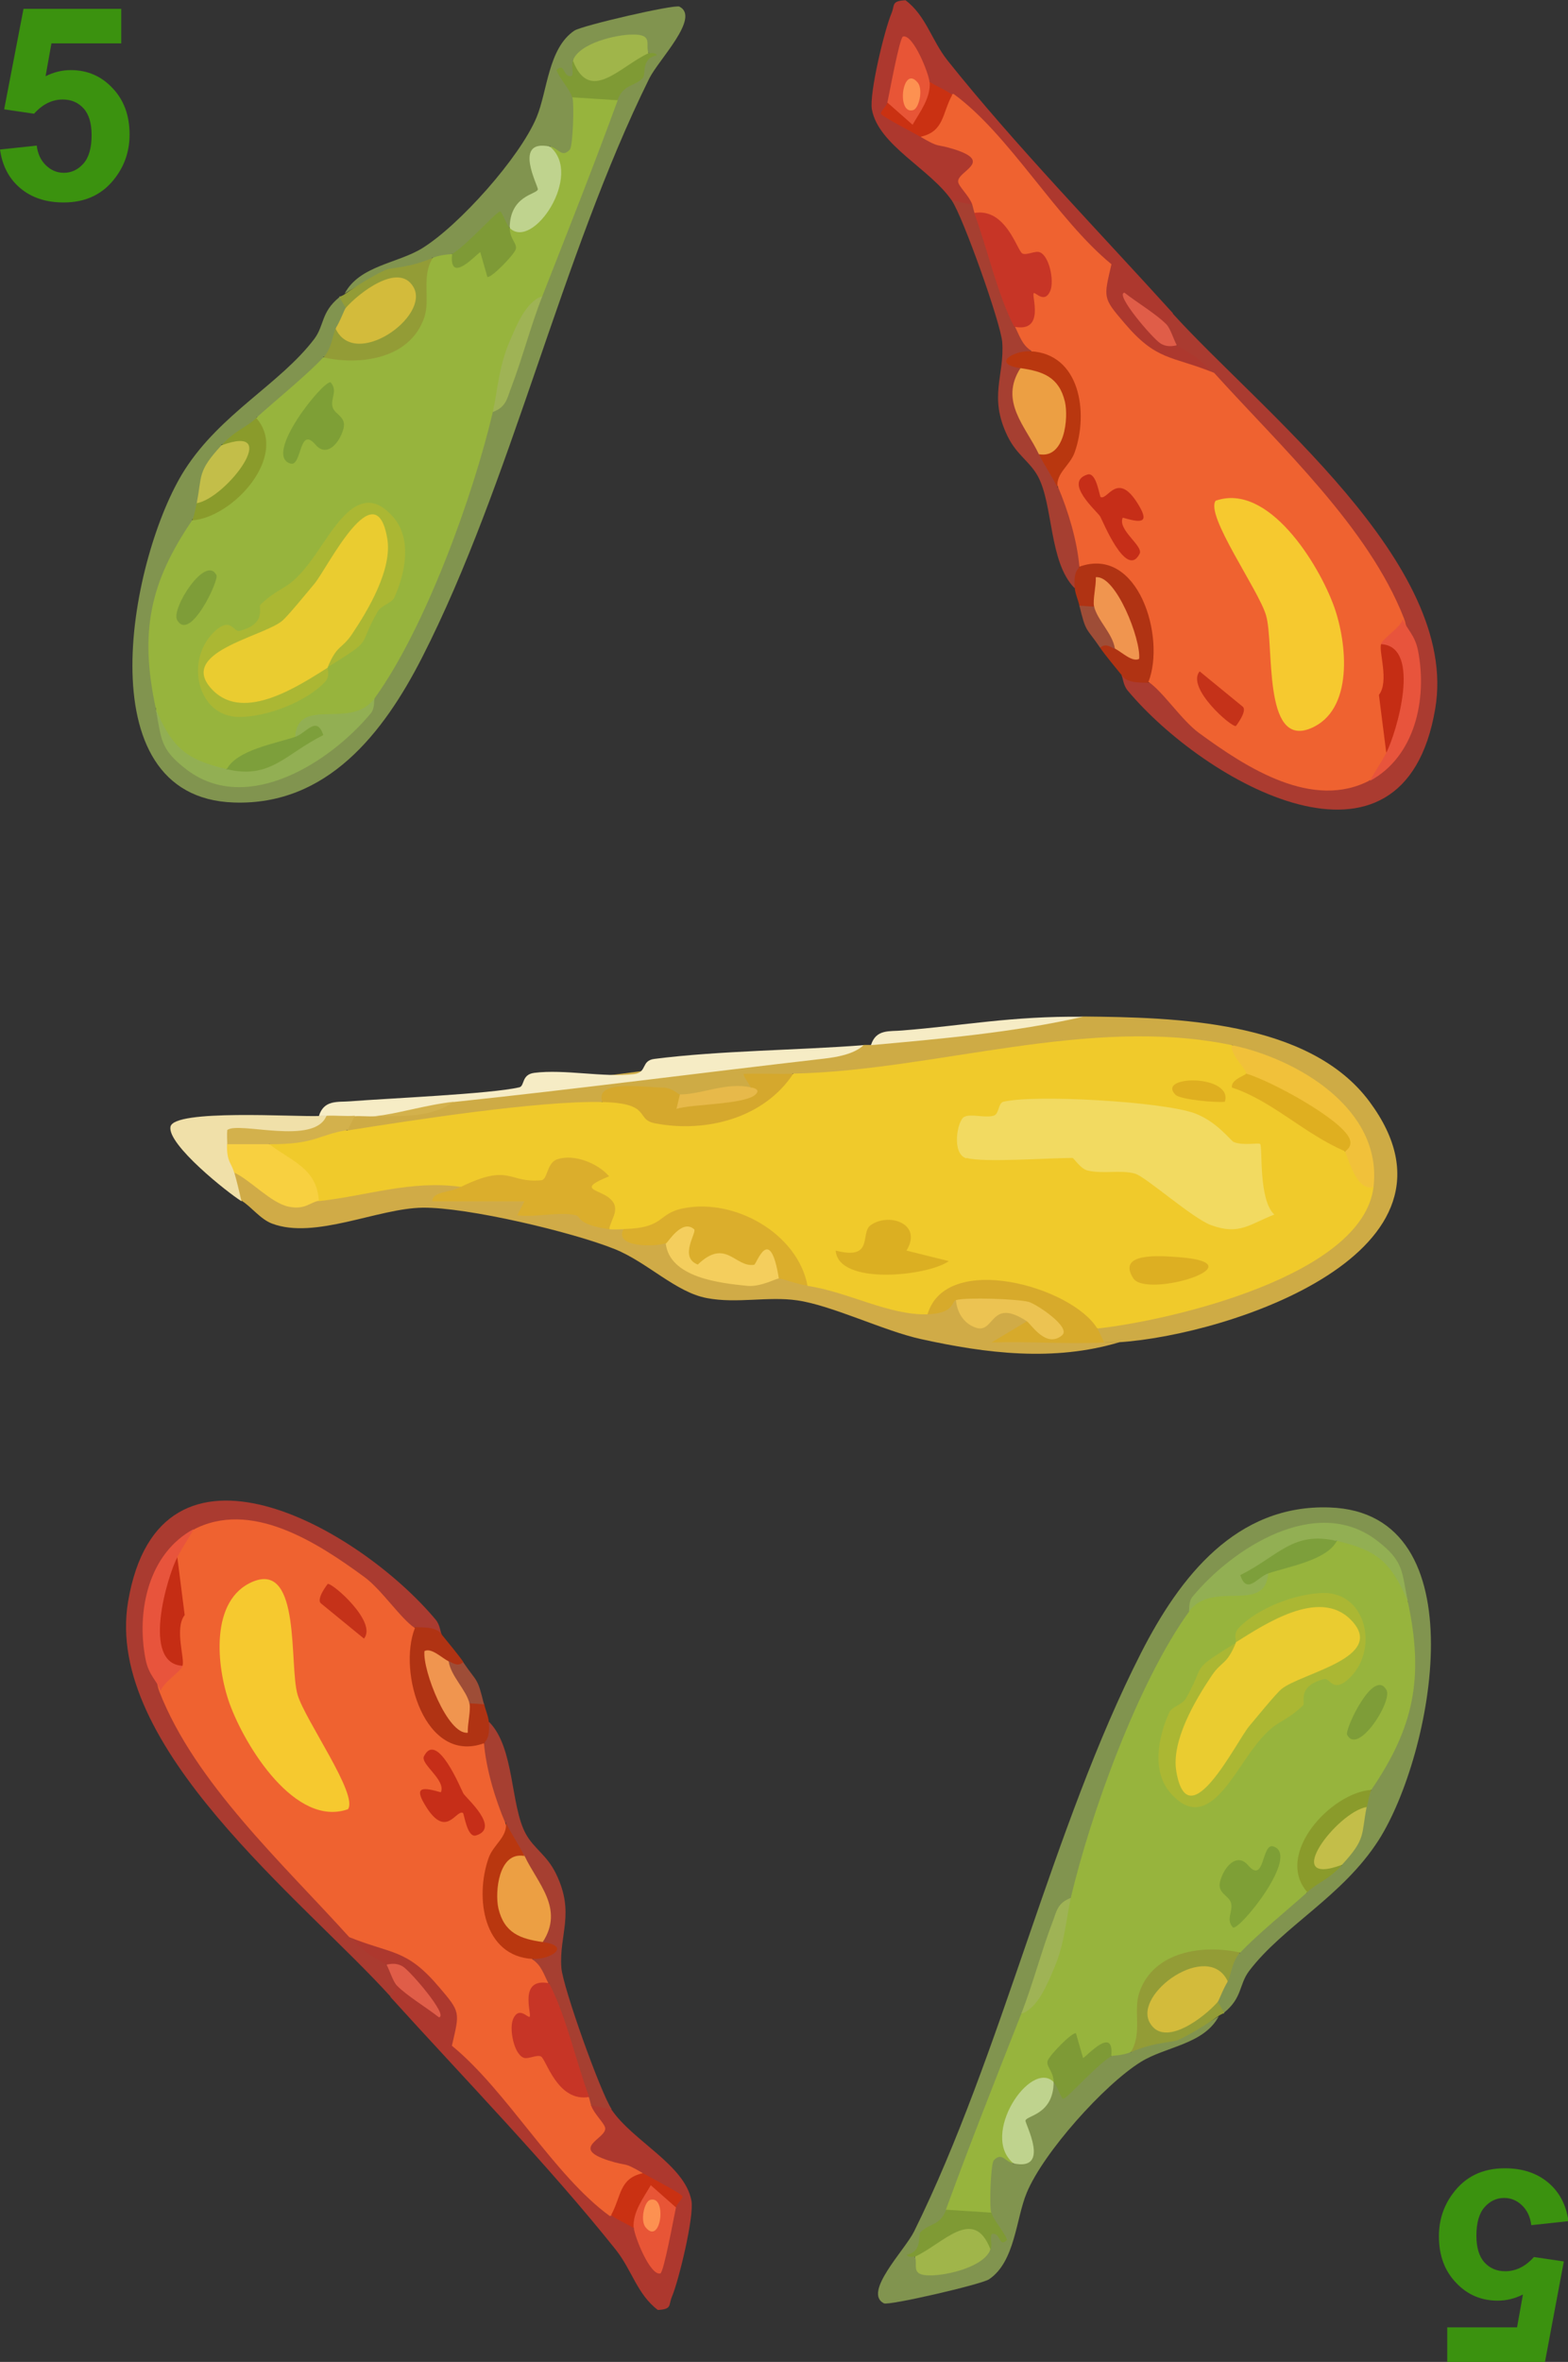 <?xml version="1.0" encoding="UTF-8"?>
<svg id="Layer_2" data-name="Layer 2" xmlns="http://www.w3.org/2000/svg" viewBox="0 0 64.02 96.36">
  <rect x="0" y="0" width="64.02" height="96.36" fill="#333333" stroke="none"/>
  <g id="Cards">
    <g id="Clubs">
      <g id="FiveOfClubs">
        <path d="M0,6.1l1.5-.16c.04.34.17.61.38.81.21.2.45.3.73.3.31,0,.58-.13.8-.38s.33-.64.33-1.16c0-.48-.11-.85-.33-1.09-.22-.24-.5-.36-.85-.36-.43,0-.82.19-1.17.58l-1.22-.18L.96.36h3.99v1.41h-2.85l-.24,1.34c.34-.17.68-.25,1.03-.25.67,0,1.24.24,1.7.73.47.49.7,1.12.7,1.9,0,.65-.19,1.23-.56,1.73-.51.7-1.22,1.04-2.13,1.04-.73,0-1.32-.2-1.78-.59s-.73-.92-.82-1.57Z" fill="#3b920f"/>
        <path d="M64.02,90.62l-1.5.16c-.04-.34-.17-.61-.38-.81-.21-.2-.45-.3-.73-.3-.31,0-.58.13-.8.38s-.33.64-.33,1.16c0,.48.11.85.33,1.09.22.24.5.36.85.36.43,0,.82-.19,1.17-.58l1.22.18-.77,4.1h-3.99v-1.41h2.85l.24-1.34c-.34.17-.68.25-1.03.25-.67,0-1.24-.24-1.7-.73-.47-.49-.7-1.12-.7-1.9,0-.65.19-1.23.56-1.73.51-.7,1.22-1.04,2.13-1.04.73,0,1.32.2,1.78.59s.73.92.82,1.57Z" fill="#3b920f"/>
        <g>
          <path d="M47.62,13.23c-.5.24-.03.76.43.86.21.42.7.81,1.48,1.16l.08.88c2.77,2.6,5.07,5.51,6.91,8.72l.75.41-.25.66c1.33,1.73.39,4.55-1.11,5.94l-.54-.33c-2.96.88-6.01-1.66-7.83-3.78l-.69.11c-.07-.71-.57-.65-1.06-.3.06.07.06.38.25.61,3.13,3.75,11.27,8.38,12.56.74,1-5.91-7.15-12.17-10.73-16.13-.65-.28-.75-.05-.27.46Z" fill="#aa3b30"/>
          <path d="M38.86,8.17c.43.55.7.61.83.17.4-.34.4-.57.06-.9,1.33-1.47-.94-2.34-2.16-1.85v-.61c-.83.29-1.34-.4-1.35-.78.54.04.83-.49.86-1.57.16.48.45.72.86.72-.09.84.21.93.92.53l.07.73c1.94,2.12,3.87,4.26,5.79,6.4-.56,1.43.79,2.96,1.95,3.7.67.43,2.32,1.25,2.84.55-.56-.62-.7-.72-1.48-1.16-.95-.7-1.09-.99-.43-.86l.27-.46c-2.96-3.27-6.49-6.91-9.2-10.31-.66-.83-.88-1.83-1.72-2.46-.59.03-.43.2-.57.53-.28.65-.92,3.29-.8,3.93.27,1.46,2.38,2.42,3.26,3.71Z" fill="#ad382e"/>
          <path d="M43.88,23.98c.53-.03.59-.55.17-.83.88-.54.14-3.22-.88-3.27.23-1-.02-1.45-.75-1.36.29-.53.14-1.17-.44-1.93.02-.66-.08-1.18-.3-1.57.02-.21.15-.44.4-.69.31-.72.11-.95-.66-.99.32-1.23-.53-3.88-1.63-4.63.49-.16.43-.36-.1-.36l-.83-.17c.45.65,2,5,2.06,5.78.1,1.37-.57,2.22.22,3.84.37.76.9,1.02,1.23,1.62.64,1.16.45,3.51,1.5,4.57Z" fill="#a63f31"/>
          <path d="M44.05,23.15c0,.06-.23.12-.17.83.02.25.14.49.19.73.24.52.39.63.59.04.74-.43,1.62,1.45.85,1.72-.29-.5-.58-.7-.59-.04.18.27.64.82.89,1.13.2.36,1.01.27,1.06.3,1.56-.6.46-3.89-.62-4.78-.72-.58-2.07-1.03-2.2.07Z" fill="#b03313"/>
          <path d="M44.92,26.43c.19-.19.39-.06.59.04.66-.58-.03-1.76-.85-1.72l-.59-.04c.28,1.14.26.85.85,1.72Z" fill="#9e4d37"/>
          <path d="M37.58,5.58c.86.5.56.25,1.41.52,1.58.51.1.88.13,1.31.01.19.45.58.57.92.04.12.06.25.1.36.6.52,1.08,1.14,1.45,1.84,1.35.3,1.55.75.59,1.34-.02.54-.16,1.02-.4,1.44.19.36.29.75.66.99l.09.36c2.03.45,2.14,3.11.79,4.34l.22.85c.42.98.79,2.21.88,3.27,2.41-.87,3.53,2.89,2.82,4.7.57.37,1.36,1.57,2.06,2.08,1.95,1.43,4.66,3.18,7.01,1.92.52-.38.74-.76.67-1.15.42-1.68.35-3.16-.21-4.43.79.32,1.21-.21.9-1.02-1.45-3.71-5.02-6.99-7.75-10.01-1.76-.71-2.34-.47-3.67-2.04-.88-1.03-.84-1.01-.52-2.39-2.25-1.84-4.17-5.3-6.45-6.95-.58.17-1.02.75-1.3,1.71Z" fill="#ef6230"/>
          <path d="M56.39,26.28c.58,1.25.65,2.72.21,4.43-.2.39-.46.76-.67,1.15,1.84-.99,2.35-3.33,1.97-5.3-.13-.67-.45-.86-.62-1.3-.14.38-.78.74-.9,1.02Z" fill="#e8543c"/>
          <path d="M48.05,14.09c-.13-.23-.26-.69-.43-.86-.4-.41-1.23-.91-1.71-1.29-.41.05,1.15,1.87,1.47,2.07s.64.07.67.08Z" fill="#e05d48"/>
          <path d="M36.23,4.19c.57,1.83,2.76.82,1.72-.85-.02-.32-.66-1.95-1.08-1.85-.14.03-.56,2.33-.64,2.7Z" fill="#e85536"/>
          <path d="M36.23,4.19c-.03.14-.3.37-.26.45.05.12,1.28.75,1.61.94.98-.21.88-.96,1.3-1.71-.28-.21-.63-.34-.92-.53.04.66-.39,1.21-.7,1.75l-1.02-.9Z" fill="#ca3112"/>
          <path d="M39.78,8.7c.54,1.46.94,3.31,1.63,4.63,1.29.25.68-1.32.8-1.37.08-.04.44.44.67-.09.17-.39-.03-1.43-.43-1.58-.18-.07-.55.14-.71.05-.21-.11-.67-1.88-1.97-1.65Z" fill="#c73526"/>
          <path d="M42.41,18.52c.72,1.04,1.22-.21,1.38-1.09.25-1.39-.72-3.31-2.12-2.42-.89,1.37.22,2.4.74,3.51Z" fill="#ec9f43"/>
          <path d="M42.07,14.33c-.7-.03-1.6.52-.4.69.91.13,1.57.36,1.81,1.37.15.65,0,2.34-1.06,2.14.18.39.61,1.02.75,1.36-.05-.61.51-.88.71-1.44.57-1.61.22-4.02-1.81-4.12Z" fill="#b9370f"/>
          <path d="M44.67,24.74c.13.56.76,1.11.85,1.72.28.14.71.57.99.42.08-.79-.95-3.43-1.77-3.33.02.33-.13.93-.07,1.19Z" fill="#f0954f"/>
          <path d="M49.64,20.42c-.46.57,1.75,3.65,2.05,4.68.35,1.18-.15,5.41,1.81,4.62,1.79-.73,1.5-3.49.97-4.97-.63-1.75-2.69-5.08-4.84-4.32Z" fill="#f6c92f"/>
          <path d="M45.84,21.12c.71.2,1.1.25.67-.48-.87-1.49-1.28-.22-1.57-.36-.05-.02-.17-1.04-.54-.92-1,.31.4,1.51.52,1.71.09.15,1.07,2.59,1.61,1.52.16-.32-.91-.97-.69-1.47Z" fill="#c62e18"/>
          <path d="M56.39,26.28c-.11.27.34,1.52-.09,2.07l.3,2.36c.42-.81,1.47-4.34-.21-4.43Z" fill="#c52d14"/>
          <path d="M50.46,29.62s.48-.61.28-.79l-1.76-1.44c-.56.67,1.3,2.29,1.48,2.23Z" fill="#c53219"/>
          <path d="M37.29,4.49c.23-.07.41-.84.18-1.12-.63-.77-.89,1.34-.18,1.12Z" fill="#fd9151"/>
        </g>
        <g>
          <path d="M13.85,12.13c-.75.61-.6,1.14-1.02,1.7-1.4,1.84-3.81,3.03-5.29,5.34-2.19,3.43-4.17,13.37,2.01,13.57,3.81.13,6.11-2.84,7.68-5.91,3.65-7.15,5.67-16.33,9.28-23.63.37-.75,2.1-2.49,1.23-2.93-.2-.1-3.97.77-4.29.98-1.07.72-1.1,2.48-1.54,3.53-.68,1.64-3.16,4.41-4.66,5.34-1.01.63-2.57.71-3.18,1.86,1.04-.67,2.1-.93,3.17-.78l.42-.7c.28.64.69.51.8-.16.44.39,1.37-.5,1.83-.95l.52-.12c1.32-.76,1.76-1.7,1.32-2.85l.32-.47c1.26,1.93,2.14-1.37.91-2.01.34-.37.35-.87.03-1.5l.56.06c.72-.5,1.71-.83,2.53-.36.1.17-.91,1.1-1.49,1.35-.04.22.04.41.22.57-.19.14-.37.28-.53.45-.57.61-2.69,6.07-2.66,6.88,0,.22.05.45.11.67-.8,1.52-1.47,3.1-2.02,4.72l-.62.38c-.99,3.68-2.3,7.35-4.33,10.59l.13.71c-1.09,1.05-2.68,2.58-4.17,3.08-2.1.71-4.37-.4-4.77-2.66l.4-.62c-.48-2.25-.06-4.45,1.24-6.36l-.15-.71c.49-.2.73-.46.19-.7.54-.54,1.29-1.7,1.01-2.36,1.17-.17,1.64-.54,1.43-1.12.85.3,3.06-1.58,2.73-2.46.99-.05.94-.42.5-1.18.76.11.94-.28.41-.83.48-.51.44-.58-.26-.44Z" fill="#81944f"/>
          <path d="M17.67,10.52c-1.02.43-1.66.38-1.92.49-.43.18-1.27.7-1.67.99-.07.05-.16.08-.22.13l.26.44.5.21c3.39-2.69,1.54,1.49-.91.62-.11.16-.15.8-.5,1.18.02,1.02,2.09.65,2.79.36,1.89-.78,2.39-2.64,1.68-4.42Z" fill="#939c36"/>
          <path d="M23.37,3.97c.08.29.02,1.96-.1,2.13-.34.36-.45-.05-.81-.12l-.21.51c.57,1.28-.42,2.16-1.43,2.81l-.33.14c.11.95-.2,1.13-.93.53-.42.45-.79.58-1.09.39-.04.02-.44.01-.8.16-.48.77-.09,1.69-.35,2.44-.58,1.68-2.6,1.96-4.12,1.62-.68.73-1.91,1.72-2.73,2.46l-.2.61c.29,1.43-.51,2.62-2.42,3.57-1.73,2.54-2.16,4.55-1.49,7.68.21,1.33,1.68,3.18,2.91,2.47,1.2-.21,2.14-.65,2.8-1.32.29-.43.74-.99,1.12-.4.9.09,1.77-.3,2.11-1.17,2.06-2.85,4.02-8.25,4.82-11.67.52-1.65,1.19-3.22,2.02-4.72.99-2.52,2.11-5.34,3.08-8,.04-.67-1.68-.66-1.85-.12Z" fill="#97b43d"/>
          <path d="M12.05,30.06c.2.17.2.19.03.27-.94.42-1.86.73-2.82,1.05-1.65-.39-2.21-.84-2.91-2.47.26,1.21.13,1.63,1.3,2.51,2.47,1.84,5.85-.34,7.49-2.32.18-.22.12-.57.15-.61-.96,1.32-3.12-.12-3.24,1.57Z" fill="#92af53"/>
          <path d="M14.11,12.57c-.05.06-.24.58-.41.83.78,1.7,3.88-.49,3.18-1.69-.6-1.04-2.25.26-2.77.86Z" fill="#d3bb3b"/>
          <path d="M10.47,17.05c-.45.42-.84.48-1.43,1.12l.53.38c-.55.63-1.06,1.29-1.54,1.98-.04.18-.11.59-.19.7,1.67-.11,3.98-2.64,2.62-4.18Z" fill="#8a9b2b"/>
          <path d="M26.48,2.17l-.24-.26c-1.07.78-2.02.97-2.85.56-.08.21.07.61-.08.64-.34.02-.25-.59-.59-.25.14.37.54.77.64,1.11l1.85.12c.25-.67.68-.54,1.04-.91.13-.13-.09-.81.57-.92-.06-.16-.34-.07-.34-.08Z" fill="#7f9a34"/>
          <path d="M9.04,18.17c-1,1.08-.78,1.23-1.01,2.36,1.22-.21,3.55-3.3,1.01-2.36Z" fill="#c3be49"/>
          <path d="M22.13,12.09c-.66.21-1.06,1.23-1.31,1.81-.46,1.05-.5,2.03-.7,2.91.56-.21.58-.56.76-1.02.44-1.15.79-2.5,1.26-3.7Z" fill="#9fb355"/>
          <path d="M22.45,5.98c-1.54-.33-.46,1.63-.49,1.75-.06.21-1.14.24-1.15,1.57.94.94,3.03-2.18,1.64-3.32Z" fill="#bfd38e"/>
          <path d="M23.39,2.47c.69,1.79,1.93.23,3.09-.3-.15-.32.22-.77-.64-.76-.69,0-2.19.35-2.45,1.06Z" fill="#a0b54a"/>
          <path d="M20.81,9.3c-.15-.15-.29-.64-.39-.67-.12-.04-1.36,1.38-1.96,1.73-.14,1.32,1.07-.08,1.15-.07l.29,1.01c.17.04,1.05-.87,1.15-1.11s-.24-.42-.24-.9Z" fill="#7e9a36"/>
          <path d="M13.38,27.22c1.94-1.21,1.18-.76,2.04-2.27.14-.25.57-.34.68-.57.46-1.02.72-2.4-.04-3.28-1.45-1.67-2.49.63-3.41,1.84s-1.14.9-2.01,1.72c-.12.12.28.78-.86,1.08-.24.06-.34-.55-.94-.05-1.34,1.14-.82,3.58.95,3.56,1.13-.01,2.69-.61,3.47-1.42.24-.25.09-.52.13-.61l-.63-.21c-3.25,2.25-6.31.59-.85-1.34l1.36-1.56c3.58-6.02,1.95.83-.16,2.52l.29.6Z" fill="#abb733"/>
          <path d="M13.49,15.6c-.3-.07-2.75,2.96-1.64,3.31.49.16.34-1.58,1.04-.76.44.51.96-.04,1.13-.65.14-.5-.35-.58-.44-.89-.1-.36.24-.68-.1-1.03Z" fill="#7e9f36"/>
          <path d="M9.26,31.38c1.78.43,2.39-.62,3.94-1.39-.27-.82-.7-.08-1.14.07-.84.28-2.39.54-2.8,1.32Z" fill="#7d9f3b"/>
          <path d="M8.84,23.47c-.43-.87-1.86,1.35-1.61,1.82.52.94,1.71-1.61,1.61-1.82Z" fill="#7e9d38"/>
          <path d="M13.38,27.22c.38-.92.57-.73.98-1.33.68-1.01,1.67-2.68,1.45-3.93-.48-2.78-2.43,1.19-2.96,1.84-.27.32-1.09,1.33-1.33,1.53-.8.66-4.37,1.29-2.82,2.84,1.29,1.29,3.51-.2,4.68-.93Z" fill="#eacc30"/>
        </g>
        <g>
          <path d="M16.21,81.02c.5-.24.03-.76-.43-.86-.21-.42-.7-.81-1.48-1.16l-.08-.88c-2.77-2.6-5.07-5.51-6.91-8.72l-.75-.41.25-.66c-1.33-1.73-.39-4.55,1.11-5.94l.54.33c2.96-.88,6.01,1.66,7.83,3.78l.69-.11c.07.71.57.65,1.06.3-.06-.07-.06-.38-.25-.61-3.13-3.75-11.27-8.38-12.56-.74-1,5.91,7.15,12.17,10.73,16.13.65.28.75.05.27-.46Z" fill="#aa3b30"/>
          <path d="M24.97,86.08c-.43-.55-.7-.61-.83-.17-.4.34-.4.57-.06.9-1.33,1.47.94,2.34,2.16,1.85v.61c.83-.29,1.34.4,1.35.78-.54-.04-.83.49-.86,1.57-.16-.48-.45-.72-.86-.72.09-.84-.21-.93-.92-.53l-.07-.73c-1.94-2.12-3.87-4.26-5.79-6.4.56-1.43-.79-2.96-1.95-3.7-.67-.43-2.32-1.25-2.84-.55.56.62.7.72,1.48,1.16.95.7,1.09.99.43.86l-.27.46c2.96,3.27,6.49,6.91,9.2,10.31.66.83.88,1.83,1.72,2.46.59-.03.43-.2.57-.53.28-.65.92-3.29.8-3.93-.27-1.46-2.38-2.42-3.26-3.71Z" fill="#ad382e"/>
          <path d="M19.96,70.26c-.53.03-.59.55-.17.83-.88.54-.14,3.22.88,3.27-.23,1,.02,1.45.75,1.36-.29.53-.14,1.17.44,1.93-.02.66.08,1.18.3,1.57-.02.21-.15.44-.4.69-.31.72-.11.95.66.99-.32,1.23.53,3.88,1.63,4.63-.49.16-.43.36.1.36l.83.17c-.45-.65-2-5-2.06-5.78-.1-1.37.57-2.22-.22-3.84-.37-.76-.9-1.02-1.23-1.62-.64-1.16-.45-3.51-1.5-4.57Z" fill="#a63f31"/>
          <path d="M19.79,71.09c0-.06.23-.12.17-.83-.02-.25-.14-.49-.19-.73-.24-.52-.39-.63-.59-.04-.74.43-1.62-1.45-.85-1.72.29.5.58.7.59.04-.18-.27-.64-.82-.89-1.13-.2-.36-1.01-.27-1.06-.3-1.56.6-.46,3.89.62,4.78.72.58,2.07,1.03,2.2-.07Z" fill="#b03313"/>
          <path d="M18.91,67.81c-.19.19-.39.06-.59-.04-.66.58.03,1.76.85,1.72l.59.04c-.28-1.14-.26-.85-.85-1.72Z" fill="#9e4d37"/>
          <path d="M26.25,88.66c-.86-.5-.56-.25-1.41-.52-1.58-.51-.1-.88-.13-1.31-.01-.19-.45-.58-.57-.92-.04-.12-.06-.25-.1-.36-.6-.52-1.08-1.14-1.45-1.84-1.35-.3-1.55-.75-.59-1.34.02-.54.16-1.02.4-1.44-.19-.36-.29-.75-.66-.99l-.09-.36c-2.03-.45-2.14-3.11-.79-4.34l-.22-.85c-.42-.98-.79-2.21-.88-3.27-2.41.87-3.53-2.89-2.82-4.7-.57-.37-1.36-1.57-2.06-2.08-1.95-1.43-4.66-3.18-7.01-1.92-.52.38-.74.76-.67,1.15-.42,1.68-.35,3.16.21,4.43-.79-.32-1.21.21-.9,1.02,1.45,3.71,5.02,6.99,7.75,10.01,1.76.71,2.34.47,3.67,2.04.88,1.03.84,1.01.52,2.39,2.25,1.84,4.17,5.3,6.45,6.95.58-.17,1.02-.75,1.3-1.71Z" fill="#ef6230"/>
          <path d="M7.45,67.96c-.58-1.25-.65-2.72-.21-4.43.2-.39.46-.76.67-1.15-1.84.99-2.35,3.33-1.97,5.3.13.67.45.86.62,1.3.14-.38.78-.74.9-1.02Z" fill="#e8543c"/>
          <path d="M15.78,80.15c.13.23.26.69.43.86.4.41,1.23.91,1.71,1.29.41-.05-1.15-1.87-1.47-2.07s-.64-.07-.67-.08Z" fill="#e05d48"/>
          <path d="M27.6,90.05c-.57-1.83-2.76-.82-1.72.85.02.32.66,1.95,1.08,1.85.14-.03.56-2.33.64-2.7Z" fill="#e85536"/>
          <path d="M27.6,90.05c.03-.14.3-.37.26-.45-.05-.12-1.28-.75-1.61-.94-.98.21-.88.96-1.3,1.71.28.21.63.34.92.53-.04-.66.39-1.21.7-1.75l1.02.9Z" fill="#ca3112"/>
          <path d="M24.05,85.54c-.54-1.46-.94-3.31-1.63-4.63-1.29-.25-.68,1.32-.8,1.37-.08.04-.44-.44-.67.09-.17.39.03,1.43.43,1.58.18.07.55-.14.71-.05.21.11.67,1.88,1.97,1.65Z" fill="#c73526"/>
          <path d="M21.42,75.72c-.72-1.04-1.22.21-1.38,1.09-.25,1.39.72,3.31,2.12,2.42.89-1.37-.22-2.4-.74-3.51Z" fill="#ec9f43"/>
          <path d="M21.76,79.92c.7.03,1.6-.52.4-.69-.91-.13-1.57-.36-1.81-1.37-.15-.65,0-2.34,1.06-2.14-.18-.39-.61-1.02-.75-1.36.05.61-.51.88-.71,1.44-.57,1.61-.22,4.02,1.81,4.12Z" fill="#b9370f"/>
          <path d="M19.17,69.5c-.13-.56-.76-1.11-.85-1.72-.28-.14-.71-.57-.99-.42-.08.79.95,3.43,1.77,3.33-.02-.33.13-.93.07-1.19Z" fill="#f0954f"/>
          <path d="M14.2,73.82c.46-.57-1.75-3.65-2.05-4.68-.35-1.18.15-5.41-1.81-4.62-1.79.73-1.5,3.49-.97,4.97.63,1.75,2.69,5.08,4.84,4.32Z" fill="#f6c92f"/>
          <path d="M18,73.12c-.71-.2-1.1-.25-.67.48.87,1.49,1.28.22,1.57.36.05.02.17,1.04.54.92,1-.31-.4-1.51-.52-1.71-.09-.15-1.07-2.59-1.61-1.52-.16.32.91.97.69,1.47Z" fill="#c62e18"/>
          <path d="M7.45,67.96c.11-.27-.34-1.52.09-2.07l-.3-2.36c-.42.81-1.47,4.34.21,4.43Z" fill="#c52d14"/>
          <path d="M13.38,64.62s-.48.61-.28.79l1.76,1.44c.56-.67-1.3-2.29-1.48-2.23Z" fill="#c53219"/>
          <path d="M26.54,89.75c-.23.07-.41.84-.18,1.12.63.77.89-1.34.18-1.12Z" fill="#fd9151"/>
        </g>
        <g>
          <path d="M49.98,82.11c.75-.61.6-1.14,1.02-1.7,1.4-1.84,3.81-3.03,5.29-5.34,2.19-3.43,4.17-13.37-2.01-13.57-3.81-.13-6.11,2.84-7.68,5.91-3.65,7.15-5.67,16.33-9.28,23.63-.37.75-2.1,2.49-1.23,2.93.2.1,3.97-.77,4.29-.98,1.07-.72,1.1-2.48,1.54-3.53.68-1.64,3.16-4.41,4.66-5.34,1.01-.63,2.57-.71,3.18-1.86-1.04.67-2.1.93-3.17.78l-.42.7c-.28-.64-.69-.51-.8.16-.44-.39-1.37.5-1.83.95l-.52.12c-1.32.76-1.76,1.7-1.32,2.85l-.32.47c-1.26-1.93-2.14,1.37-.91,2.01-.34.37-.35.87-.03,1.5l-.56-.06c-.72.5-1.71.83-2.53.36-.1-.17.91-1.1,1.49-1.35.04-.22-.04-.41-.22-.57.19-.14.37-.28.53-.45.57-.61,2.69-6.07,2.66-6.88,0-.22-.05-.45-.11-.67.8-1.52,1.47-3.1,2.02-4.72l.62-.38c.99-3.68,2.3-7.35,4.33-10.59l-.13-.71c1.09-1.05,2.68-2.58,4.17-3.08,2.1-.71,4.37.4,4.77,2.66l-.4.62c.48,2.25.06,4.45-1.24,6.36l.15.71c-.49.2-.73.46-.19.7-.54.54-1.29,1.7-1.01,2.36-1.17.17-1.64.54-1.43,1.12-.85-.3-3.06,1.58-2.73,2.46-.99.05-.94.42-.5,1.18-.76-.11-.94.28-.41.83-.48.51-.44.58.26.44Z" fill="#81944f"/>
          <path d="M46.17,83.72c1.02-.43,1.66-.38,1.92-.49.43-.18,1.27-.7,1.67-.99.07-.05.16-.08.22-.13l-.26-.44-.5-.21c-3.39,2.69-1.54-1.49.91-.62.11-.16.15-.8.5-1.18-.02-1.02-2.09-.65-2.79-.36-1.89.78-2.39,2.64-1.68,4.42Z" fill="#939c36"/>
          <path d="M40.47,90.27c-.08-.29-.02-1.96.1-2.13.34-.36.45.05.81.12l.21-.51c-.57-1.28.42-2.16,1.43-2.81l.33-.14c-.11-.95.2-1.13.93-.53.42-.45.79-.58,1.09-.39.04-.02.44-.01.8-.16.48-.77.09-1.69.35-2.44.58-1.68,2.6-1.96,4.12-1.62.68-.73,1.91-1.72,2.73-2.46l.2-.61c-.29-1.43.51-2.62,2.42-3.57,1.73-2.54,2.16-4.55,1.49-7.68-.21-1.33-1.68-3.18-2.91-2.47-1.2.21-2.14.65-2.8,1.32-.29.43-.74.99-1.12.4-.9-.09-1.77.3-2.11,1.17-2.06,2.85-4.02,8.25-4.82,11.67-.52,1.65-1.19,3.22-2.02,4.72-.99,2.52-2.11,5.34-3.08,8-.04.67,1.68.66,1.85.12Z" fill="#97b43d"/>
          <path d="M51.78,64.18c-.2-.17-.2-.19-.03-.27.94-.42,1.86-.73,2.82-1.05,1.65.39,2.21.84,2.91,2.47-.26-1.21-.13-1.63-1.3-2.51-2.47-1.84-5.85.34-7.49,2.32-.18.22-.12.57-.15.61.96-1.32,3.12.12,3.24-1.57Z" fill="#92af53"/>
          <path d="M49.72,81.67c.05-.06.24-.58.41-.83-.78-1.7-3.88.49-3.18,1.69.6,1.04,2.25-.26,2.77-.86Z" fill="#d3bb3b"/>
          <path d="M53.37,77.2c.45-.42.84-.48,1.43-1.12l-.53-.38c.55-.63,1.06-1.29,1.54-1.98.04-.18.11-.59.19-.7-1.67.11-3.98,2.64-2.62,4.18Z" fill="#8a9b2b"/>
          <path d="M37.36,92.07l.24.26c1.07-.78,2.02-.97,2.85-.56.08-.21-.07-.61.08-.64.34-.02.25.59.59.25-.14-.37-.54-.77-.64-1.11l-1.85-.12c-.25.67-.68.54-1.04.91-.13.13.09.81-.57.92.06.16.34.07.34.08Z" fill="#7f9a34"/>
          <path d="M54.79,76.08c1-1.08.78-1.23,1.01-2.36-1.22.21-3.55,3.3-1.01,2.36Z" fill="#c3be49"/>
          <path d="M41.71,82.15c.66-.21,1.06-1.23,1.31-1.81.46-1.05.5-2.03.7-2.91-.56.21-.58.56-.76,1.02-.44,1.15-.79,2.5-1.26,3.7Z" fill="#9fb355"/>
          <path d="M41.38,88.26c1.54.33.46-1.63.49-1.75.06-.21,1.14-.24,1.15-1.57-.94-.94-3.03,2.18-1.64,3.32Z" fill="#bfd38e"/>
          <path d="M40.44,91.77c-.69-1.79-1.93-.23-3.09.3.15.32-.22.77.64.76.69,0,2.19-.35,2.45-1.06Z" fill="#a0b54a"/>
          <path d="M43.02,84.95c.15.15.29.64.39.67.12.04,1.36-1.38,1.96-1.73.14-1.32-1.07.08-1.15.07l-.29-1.01c-.17-.04-1.05.87-1.15,1.11s.24.42.24.9Z" fill="#7e9a36"/>
          <path d="M50.46,67.02c-1.94,1.21-1.18.76-2.04,2.27-.14.25-.57.34-.68.57-.46,1.02-.72,2.4.04,3.28,1.45,1.67,2.49-.63,3.41-1.84s1.14-.9,2.01-1.72c.12-.12-.28-.78.86-1.08.24-.06.34.55.94.05,1.34-1.14.82-3.58-.95-3.56-1.13.01-2.69.61-3.47,1.42-.24.25-.09.52-.13.61l.63.21c3.25-2.25,6.31-.59.85,1.34l-1.36,1.56c-3.58,6.02-1.95-.83.16-2.52l-.29-.6Z" fill="#abb733"/>
          <path d="M50.35,78.64c.3.07,2.75-2.96,1.64-3.31-.49-.16-.34,1.58-1.04.76-.44-.51-.96.04-1.13.65-.14.5.35.58.44.89.1.36-.24.68.1,1.03Z" fill="#7e9f36"/>
          <path d="M54.58,62.87c-1.78-.43-2.39.62-3.94,1.39.27.82.7.08,1.14-.07.84-.28,2.39-.54,2.8-1.32Z" fill="#7d9f3b"/>
          <path d="M55,70.77c.43.87,1.86-1.35,1.61-1.82-.52-.94-1.71,1.61-1.61,1.82Z" fill="#7e9d38"/>
          <path d="M50.46,67.02c-.38.92-.57.73-.98,1.33-.68,1.01-1.67,2.68-1.45,3.93.48,2.78,2.43-1.19,2.96-1.84.27-.32,1.09-1.33,1.33-1.53.8-.66,4.37-1.29,2.82-2.84-1.29-1.29-3.51.2-4.68.93Z" fill="#eacc30"/>
        </g>
        <g>
          <path d="M45.68,54.77h-.58c-.53-.09-.69-.17-.29-.58l.23-.61c3.33-.59,7.85-1.44,10.06-4.19.18-.61.51-.93.98-.98-.36-.99-.79-1.95-1.29-2.88-1.46-1.05-2.96-2.02-4.49-2.9l-.91.42c-5.22-.15-10.47.27-15.75,1.26-.51.12-.92-.13-1.26-.52-.51.38-1.08.66-1.73.58-.7.37-2.16.61-2.89.29l-.48.37c-1.06-.39-1.96-.41-2.7-.08l-.42.57c-3.16.17-6.31.53-9.44,1.08l-.54-.5c-.63-.33-.27-.43.29-.58.12-.49.65-.42.87,0,1.08-.06,2.16-.2,3.18-.58,5.08-1.04,10.28-1.6,15.43-2.02l1.33-.29c.1,0,.19,0,.29,0,2.83-.54,5.72-.93,8.67-1.16,3.68.04,9.21.14,11.68,3.48,4.53,6.11-5.71,9.52-10.24,9.81Z" fill="#ceab45"/>
          <path d="M9.85,49c-.51-.45-.61-.84-.29-1.16.49-.4,1.18-.15,2.08.72.61.02,1.08.16,1.39.43.47-.96,4.36-1.47,5.29-1.21l.49.63c.38.41-1.04.44-.98.43,1.78-.29,2.13-.32,3.87-.11.04,0,.07.12.1.27,1.16-.19,2.59-.04,3.08,1.14.26-.45.45-.53.58,0,.37.29.76.3,1.52.24l.22.34h.39c.27,1.18,2.75,1.49,3.68,1.02l.55.42c.25-.89.75-.3,1.16.29.08-.13.17-.24.28-.34.26-.24,4.41.79,4.63,1.5.37-.44.75-.63,1.16-.58.75.37,1.7.5,2.84.41l.05.45c.21.93.97,1.03,2.25.31l.93.56c.19,0,.39.01.58,0-2.67.8-5.43.46-8.1-.13-1.51-.33-3.64-1.38-5.06-1.58-1.18-.17-2.46.14-3.67-.09-1.27-.23-2.43-1.46-3.77-2-1.74-.7-6.02-1.71-7.84-1.69s-4.4,1.31-6.15.65c-.48-.18-.85-.69-1.24-.93Z" fill="#d0ab47"/>
          <path d="M14.47,45.53c-.33.39-1.06.57-1.16,0h-.29c.21-.67.76-.56,1.28-.6,1.52-.12,5.75-.3,6.9-.57.23-.05.08-.52.61-.59,1.23-.16,2.85.2,4.08.05.55-.07.27-.55.83-.62,2.68-.34,5.81-.35,8.54-.56-.39.37-1.1.49-1.62.55-5.05.58-10.09,1.24-15.13,1.77-1.02.38-2.1.52-3.18.58-.29.02-.58-.02-.87,0Z" fill="#f6ecc5"/>
          <path d="M9.85,49c-.55-.34-3.02-2.3-2.89-3.03s5.09-.4,6.07-.44c.1,0,.19,0,.29,0,.65.6-.83.82-1.47.88-.96-.14-1.82-.05-2.57.28.71.2.92.67.29,1.16.11.38.2.77.29,1.16Z" fill="#f0e0a9"/>
          <path d="M35.56,42.64c.21-.67.76-.55,1.28-.6,2.53-.2,4.45-.59,7.38-.56-2.82.64-5.78.9-8.67,1.16Z" fill="#f6ecc5"/>
          <path d="M44.81,54.2l-.7.03c-1.46-1.78-4.53-2.34-6.23-.61-1.59.05-3.23-.91-4.91-1.16-1.33-1.73-2.6-2.63-4.97-2.79-1.04.78-1.89.94-2.54.48-.18,0-.4.02-.58,0-.24-.59-.62-1.13-1.15-1.63.35-1-.86-.98-1.13-.07l-3.49.22-.3-.25c-2.04-.28-3.84.37-5.78.58-.23-.09-.46-.18-.64-.34-.48-.42-1.52-1.41-1.38-1.97.04-.14.1-.26.17-.27.73-.18,2.49-.46,3.01-.3,2.71-.43,7.82-1.22,10.4-1.16.52-.55,1.74-.34,2.21.3,1.23.45,3.87.44,4.38-.96l1.21-.5c5.79-.12,12.05-2.38,17.91-1.16.78.42.97.81.58,1.16l.24.49c1.6.65,2.86,1.55,3.8,2.69.51.1.89.58,1.16,1.44-.43,3.62-8.23,5.44-11.27,5.78Z" fill="#f0ca2b"/>
          <path d="M45.1,54.77c-1.53.07-3.09-.05-4.62,0l1.44-.86c.7-.37-.37-.57-.88-.62-.94.45-1.61.36-2.01-.25-.19.05-.04.54-1.16.58.76-2.58,5.9-1.13,6.93.58.11.18.19.39.29.58Z" fill="#d7aa2b"/>
          <path d="M56.08,48.42c-.62.2-.95-.89-1.16-1.44-.96-1.15-2.29-2.08-4-2.77l-.04-.41c.05-.15-.67-.76-.58-1.16,2.71.57,6.15,2.62,5.78,5.78Z" fill="#f1c13a"/>
          <path d="M32.39,43.8c-1.18,1.8-3.53,2.43-5.64,2.03-.84-.16-.1-.82-2.16-.87-.31-.92,1.61-.6,2.48-.59.37,0,.66.3.7.3.79.28,2.28.13,2.89-.29-.07-.17-.36-.53-.29-.57.67-.02,1.35.01,2.02,0Z" fill="#d5a82d"/>
          <path d="M30.65,44.37s.23,0,.28.14c-.07.57-2.67.51-3.31.73l.14-.59c.89,0,1.9-.51,2.89-.29Z" fill="#e7b94a"/>
          <path d="M24.88,50.15c-1.34-.19-1.16-.52-1.36-.57-.68-.16-1.66.1-2.4,0l.29-.57h-3.76c0-.4.69-.35,1.15-.58,2.05-1,1.93-.15,3.3-.28.26-.02.22-.7.64-.85.69-.24,1.66.15,2.13.69-1.34.54-.45.52,0,.88.52.42.07.85,0,1.29Z" fill="#dbae2c"/>
          <path d="M31.81,52.17c-.84-.06-1.65-.21-2.43-.47-.72.27-1.45-.06-2.19-.98-.49.16-2.14.17-1.73-.58,1.73-.04,1.35-.64,2.47-.85,2.08-.4,4.63,1.03,5.04,3.16-.48-.07-.96-.27-1.16-.29Z" fill="#dbae2c"/>
          <path d="M9.56,47.84c-.11-.41-.31-.43-.29-1.16.56-.49,1.15-.45,1.73,0,.89.7,1.93.96,2.02,2.31-.33.04-.56.38-1.23.24-.73-.15-1.54-1.07-2.24-1.4Z" fill="#f8d040"/>
          <path d="M27.19,50.73c.07-.02.65-1.02,1.15-.58.13.11-.64,1.14.15,1.44,1.15-1.1,1.52.13,2.3.01.1-.01.64-1.73,1.01.56-.1-.01-.74.35-1.28.3-1.11-.11-3.18-.33-3.34-1.74Z" fill="#f4ce5d"/>
          <path d="M39.03,53.04c.43-.12,2.47-.05,2.96.07.31.08,1.77,1.04,1.37,1.37-.65.54-1.25-.45-1.44-.58-1.53-1-1.29.58-2.12.25-.47-.18-.73-.62-.77-1.12Z" fill="#ecc352"/>
          <path d="M11.01,46.68c-.58,0-1.16,0-1.73,0,0-.19-.02-.38,0-.58.47-.36,3.56.65,4.05-.58.38-.02.77.03,1.16,0l-.29.58c-1.2.19-1.31.59-3.18.58Z" fill="#d3b14c"/>
          <path d="M15.34,45.53c.76-.06,2.07-.46,3.18-.58-.89.64-2.13.6-3.18.58Z" fill="#d3b14c"/>
          <path d="M39.46,47.26c-.63-.19-.37-1.54-.1-1.69s.83.05,1.2-.05c.24-.06.19-.51.4-.57,1.27-.31,6.5-.01,7.82.47.91.34,1.47,1.12,1.59,1.17.37.16,1.01.02,1.08.08.11.1-.08,2.28.58,2.88-1.01.39-1.43.86-2.59.43-.77-.29-2.67-1.98-3.1-2.1-.58-.16-1.26.02-1.91-.12-.31-.06-.59-.52-.64-.52-.97,0-3.66.2-4.33,0Z" fill="#f2da61"/>
          <path d="M34.12,51.02c1.58.41.99-.71,1.42-1.03.74-.54,2.15-.07,1.47,1.03l1.73.43c-.85.61-4.51,1.01-4.62-.43Z" fill="#dbaf22"/>
          <path d="M54.92,46.97c-1.67-.71-2.97-2.06-4.62-2.6-.06-.33.55-.49.58-.57,1,.29,3.82,1.82,4.21,2.63.17.36-.17.52-.16.55Z" fill="#dfaf20"/>
          <path d="M46.27,52.15c-.68-1.06,1.07-.92,1.87-.86,3.35.26-1.33,1.7-1.87.86Z" fill="#ddaf22"/>
          <path d="M47.99,44.66c-.79-.81,2.37-.83,2.02.29-.4.04-1.83-.09-2.02-.29Z" fill="#dfaf20"/>
        </g>
      </g>
    </g>
  </g>
</svg>